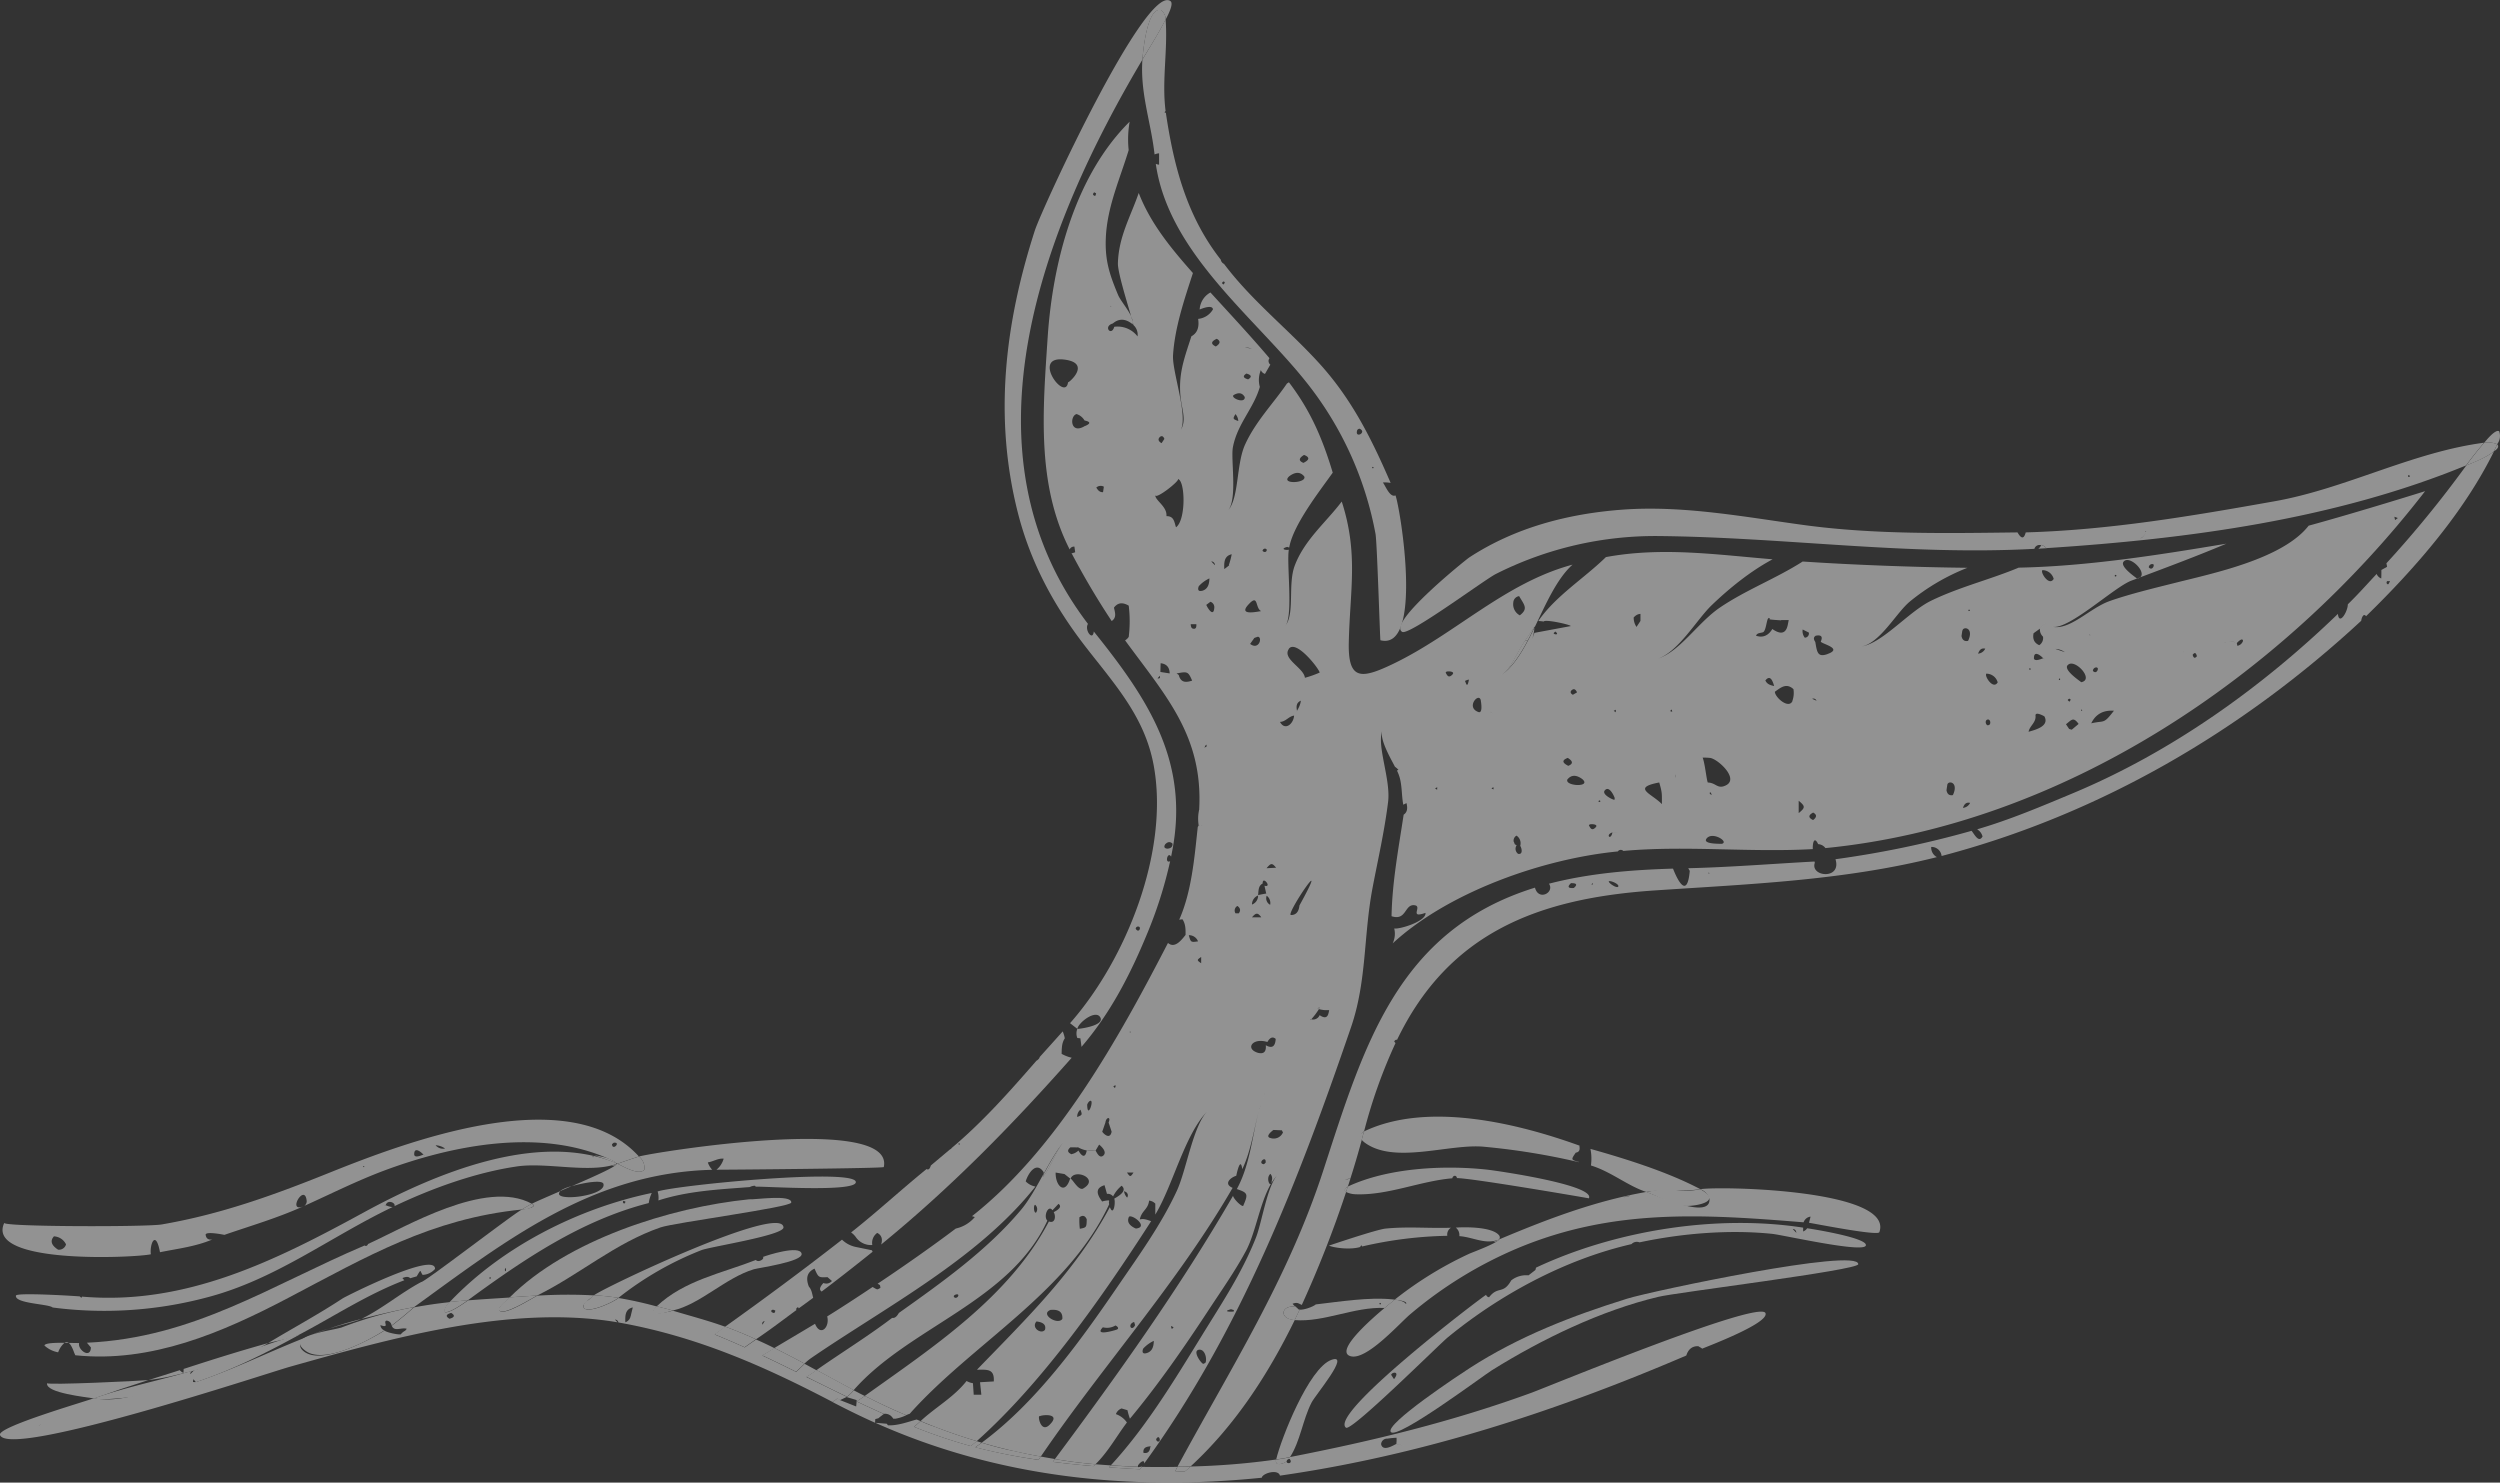 <svg xmlns="http://www.w3.org/2000/svg" viewBox="0 0 880.24 522.01"><rect x="0" y="0" width="880.24" height="522.01" fill="#333333" stroke="none"/><defs><style>.cls-1{opacity:0.5;}.cls-2{fill:#f2f2f2;}</style></defs><g id="Layer_2" data-name="Layer 2"><g id="Object"><g class="cls-1"><path class="cls-2" d="M374.91,365.59a11.32,11.32,0,0,0-.73-2.44q-4.05,4.53-8.13,9.05c.05.4-.77,1.13-1.11,1.27-9.45,10.84-18.81,21.45-29.86,30.73a.91.91,0,0,1-.57.48l-6.75,5.67c-.19.59-.59,1.84-1.51,1.26-9,7.3-17.48,15.16-26.58,22.33a7.08,7.08,0,0,1,1.78,1.8,6.44,6.44,0,0,0,5.68,2.62,4.28,4.28,0,0,1,1.74-4.26c1.52.76,2,2.13,1.38,4.09,24.8-20.25,46-41.95,67.09-65.76a13.28,13.28,0,0,1-3.55-1.38C373.84,369.17,373.8,367.26,374.91,365.59Zm-37.3,37.46c-.05-.12-.11-.23-.17-.35.12-.06.26-.18.35-.15C338.05,402.83,338,403,337.61,403.05Z"/><path class="cls-2" d="M301.47,439.08a5.42,5.42,0,0,1-2.16,4.16,5.42,5.42,0,0,0,2.16-4.16,9.72,9.72,0,0,1-5-2.6C283,447,269.23,457.2,255.35,467.1c3.65,1.33,7.27,2.83,10.84,4.46.64-.45,1.29-.87,1.92-1.32,4.22-2.9,8.24-6,12.34-9-.47-.32.6-1.55.77-.56,1.71-1.23,3.41-2.48,5.1-3.73-.38-1.37-.51-2.83-1.52-3.94-1.21-3.07-.54-5.18,2-6.33,1.39,3.16,1.39,3.16,4.57,3l1.55,1.35a2.62,2.62,0,0,1-3,.71c-.61.69-1.94,2.18-.61,3,4.62-3.48,10.71-8.2,17.93-14a3.71,3.71,0,0,0-.26-.53Zm-33,27.34c-.27-.76.13-1.11.79-1.31Zm3.23-4.4c-.24-.39-.17-.75.27-.84s.63.14,1,.22C272.94,462.32,272.53,462.52,271.75,462Z"/><path class="cls-2" d="M383.07,219.67C336.41,158.53,367.62,79.29,402.24,21c.13-1.82,1.53-18.56,6.49-17.42a4.07,4.07,0,0,1,1.71,3.27c.44-.88,3-5.47,1.69-6.44C403.5-6,366.83,73.51,364.36,81.17c-10.53,32.65-14.51,65.7-6,99.26,4.49,17.72,12.82,33.06,24,47.46,10.24,13.19,20.72,24.57,23.85,41.59,5.54,30.16-9.58,68.24-29.45,90.78l2.57,2h0c.37-2.22,6.28-6.78,8-4.18,2.06,3.19-8.24,4.32-8,4.19h0a4.27,4.27,0,0,0,0,3.2l1.07.12c.13,1,.28,2,.39,3,10.1-11.72,17.1-25.31,23-39.56l-.95.44.95-.44A151.42,151.42,0,0,0,412,303.23c-2.06,1-.84-3.67.34-1.61.09-.42.17-.86.25-1.28-1.07.41-2.14.83-3.23,1.19,1.09-.36,2.16-.78,3.23-1.19,6.45-31.95-8.3-54.14-27.48-78C384.81,225.9,381.72,221.84,383.07,219.67ZM399.87,327a.83.83,0,0,1,1.18-.7C401.88,326.66,400.89,328.7,399.87,327Zm10.33-29.66c.92-1,1.8-1.09,2.63-.31.1,1.1-.5,1.69-1.82,1.79C410,298.72,409.72,298.23,410.2,297.38Z"/><path class="cls-2" d="M486.9,169.88a10.62,10.62,0,0,1,2.74.16c-6.7-15.5-13.73-29.63-25.26-42.25-10.94-12-23.59-21.83-33.41-34.87a2,2,0,0,1-1.14-1.49c-12-15.3-16.56-33-19.34-51.73-.85.08-.13-.62-.09-.6-1.38-10.82.84-21.56,0-32.3C408,11.68,405,16.27,402.24,21c-.82,11.94,3,21.88,4.28,33.38a5.16,5.16,0,0,1,1.59-.4c0,1.34,0,2.68,0,4a3.53,3.53,0,0,1-1.16-.29c4.54,31.55,35,54.06,53.33,77.29A121.06,121.06,0,0,1,484.32,188c.56,3.06,1.58,37.39,1.72,37.43,15.13,3.86,7.12-45.9,5.31-51C489.38,175.3,487.83,171.08,486.9,169.88Zm-56.1-69.7c-.55-.29-.64-.6-.25-.92s.58-.06.71.3Zm47.08,51.25a1.14,1.14,0,0,1,.83-.49C481.54,152.24,476.82,154.65,477.88,151.43Zm5.59,13.47c-.38-.06-.45-.24-.19-.53C483.67,164.43,483.73,164.61,483.47,164.9Z"/><path class="cls-2" d="M408.73,3.53c-4.92-1.13-6.34,15.3-6.49,17.42,2.78-4.68,5.76-9.27,8.2-14.15A4.07,4.07,0,0,0,408.73,3.53Z"/><path class="cls-2" d="M713.25,187.46c-.69,2.68-1.74,2-2.9,0h0c-24.89.31-50.38.78-75.11-2.58-21.1-2.87-42.59-7-64-5.43-19.06,1.41-37.77,6.28-53.89,16.81-1.19.78-28.95,23.08-23.66,26.21C496,224,522.81,204,526.75,202.06A124.45,124.45,0,0,1,584,188.74c44.45.43,87.52,6.93,132.3,4.5a1.87,1.87,0,0,1,2.33-1.28l.18-.12a4.78,4.78,0,0,1,1.72,1.15c49.63-3.2,101.42-10.06,147.75-29.11q3-4.09,6.34-8c-25.24,3.31-48.79,16.21-73.83,20.63C771.72,181.68,742.92,186.61,713.25,187.46Zm40.43,2c.73-.11,1.08-.67,2-2.11C754.76,188.84,754.41,189.4,753.68,189.51Zm1.9-2.12a.41.41,0,0,0,0-.11c-.27-.15-.27-.24,0-.27l0,.27.11.06Zm92.89-19.48c-.36.2-.57.09-.61-.32C848.17,167.07,848.38,167.18,848.47,167.91Z"/><path class="cls-2" d="M718.67,192a2.93,2.93,0,0,1-1,1.2l2.91-.17a4.78,4.78,0,0,0-1.72-1.15Z"/><path class="cls-2" d="M878.08,158.92c1.51-.93,1.89-1.77,1.15-2.51C878.88,157.26,878.5,158.1,878.08,158.92Z"/><path class="cls-2" d="M840.24,198.34a9.56,9.56,0,0,1,.24,1.23l-2,1.11c0,1,0,2-.05,3a2.83,2.83,0,0,1-1.62-1.6c-3.22,3.44-6.49,7.14-10.15,10.7,0,2.61-3.08,7.6-3.49,3.37-26.85,25.95-58.64,48.66-93.27,63.13h0c-.42.59-.75.89-1.24,1,.49-.07.82-.37,1.24-1-11.06,4.62-22.24,9.37-33.76,12.72a4.08,4.08,0,0,1,1.91,2.53c-1.32,2.3-2.67-.46-3.86-2a349.17,349.17,0,0,1-47.92,10c2.25,7.32-9,6.23-7.29,1.28,0-.16-.06-.32-.1-.47-14.84.8-29.58,2-44.45,2.36.17.32.35.63.53.94-.78,8.82-3.56,5.11-5.9-.8-14.72.45-29.37,1.61-43.67,5.31,2.08,3.09-3.69,6.21-4.93,1.39-48.43,15-60.24,55.64-74.55,99.63-12.39,38.1-32.57,69.51-51.32,104.23,1.56,0,3.1-.07,4.65-.12,15.62-14.38,27.36-32.5,36.64-51.52-6.11-.45-4.48-5.69.53-4.56a2.49,2.49,0,0,0-.72-.47l-.59-.69c1.65-.59,1.92-.18,3.26.42a391.67,391.67,0,0,0,15.6-39.77c-1.07-.56-.1-1.56.62-1.9l.91-2.85a7.4,7.4,0,0,1-2,.39l2-.44q2.16-6.75,4-13.6a2.07,2.07,0,0,1,.8-2.95,182,182,0,0,1,11.07-31.09,1.57,1.57,0,0,1-.47-.62c.32-.4.67-.68,1-.5,18.3-38,50.09-49.87,90.69-52.61,33.65-2.27,66.51-3.46,99.39-11.73a3.81,3.81,0,0,1-2-3.59,3.56,3.56,0,0,1,3.66,3.19c55.62-14.59,105.85-44,147.76-82.84,0-.57.69-2.93,1.69-1.59,17.2-16.78,34.38-36.4,45.06-58.08-2.72,2.2-6.62,3.67-9.76,5A386.84,386.84,0,0,1,840.24,198.34ZM554.13,312.66c-2,.16-2.38-.41-1-1.7Q556.19,310.9,554.13,312.66Zm6.68-1.24a1.33,1.33,0,0,1-.49,0C560.77,310.85,560.94,310.84,560.81,311.42Zm9,.71c-.44.85-3.44-1.16-3.38-1.81C567,309.91,570.21,311.28,569.79,312.13Zm31.7-4.56.13-.39.29.32ZM840.77,205.75c-.5-.2-.6-.58-.3-1.13a9.4,9.4,0,0,1,1.06,0C841.27,205.05,841,205.79,840.77,205.75Z"/><path class="cls-2" d="M728.63,280.22c.49-.07.82-.37,1.24-1h0C729.45,279.85,729.12,280.15,728.63,280.22Z"/><path class="cls-2" d="M874.66,155.91a8.12,8.12,0,0,1,4.57.5,4.79,4.79,0,0,0,.71-4.57C878.6,151,875.29,155.19,874.66,155.91Z"/><path class="cls-2" d="M874.66,155.91q-3.31,3.87-6.34,8c3.14-1.29,7-2.76,9.76-5,.42-.82.8-1.66,1.15-2.51A8.12,8.12,0,0,0,874.66,155.91Z"/><path class="cls-2" d="M539.19,490.4c-28,10.2-55.73,16.92-85,22.63l-.53.69a1.37,1.37,0,0,1,.46,0c1.27,1.68-1.28,1.88-1.11.75-1,.95-4.29,1.95-3.7-.58a257.28,257.28,0,0,1-30.13,2.46c-.67.63-1.37,1.23-2.08,1.8L413.8,518c.2-.45.46-1,.76-1.53q-6.27.12-12.53,0l-.64.86q-5.46-.3-10.91-.69l.64-.68c-1.8-.12-3.6-.26-5.4-.4q-.33.31-.66.66c-4.8-.41-9.6-.89-14.37-1.5.25-.34.51-.66.75-1-1.66-.29-3.33-.57-5-.87-.27.39-.53.77-.78,1.17a205.58,205.58,0,0,1-22.25-4.45l2.24-1.6-1.76-.55c-.67.6-1.36,1.17-2.07,1.73a182.18,182.18,0,0,1-20-6.78c.79-.63,1.54-1.32,2.28-2-.45-.2-.91-.39-1.37-.57-3.31.92-6.54,2.17-10.07,2.06l-.45-.57-4-.33c43,19.28,89.45,24.08,136.05,19.34.22-1.57,5.75-3.19,6.41-.74,49.77-7.14,96.94-22.53,143.07-42.29.55-1.83,1.83-3.42,4.26-3.27.41.3,1,.54,1.33.86,2.35-1,23.58-9,22.29-12.5C619.81,457.41,544.73,488.38,539.19,490.4Zm-47.55,18c-1.12.55-4.78,2.83-5.36.09a2.08,2.08,0,0,1,2.2-1.95,31.26,31.26,0,0,1,3.23-.32,10.58,10.58,0,0,1-.07,2.18,8.15,8.15,0,0,1,2.58.74A8.15,8.15,0,0,0,491.64,508.43Z"/><path class="cls-2" d="M115.59,467.88c4.86-1.51,10-2.68,11.6-3.47C123.2,465.4,119.35,466.58,115.59,467.88Z"/><path class="cls-2" d="M109.74,470c1.93-.74,3.87-1.46,5.85-2.14A50.29,50.29,0,0,0,109.74,470Z"/><path class="cls-2" d="M304.51,491.52c-1.33-.64-2.63-1.32-3.91-2a13.06,13.06,0,0,1-2.38,2.32c-4.78-2.32-9.54-4.68-14.3-7,1.23-.75,2.43-1.53,3.62-2.35l-4.22-2.28c-1,.95-2,1.94-3,2.84-4-2-7.92-3.88-11.91-5.76l4.33-2.57c-2.14-1.09-4.32-2.11-6.52-3.08-1.35.93-2.69,1.88-4,2.78q-5.25-2.37-10.59-4.55c1.27-.89,2.52-1.78,3.79-2.69-6.08-2.21-12.29-3.81-18.48-5.68-1.59.36-9.85,2.55-5.64-1.48a138.06,138.06,0,0,0-13.49-3c-2,1.56-10.68,5.62-12.34,3.44-.88-1.15,2.95-3.71,3.75-4.35a170.52,170.52,0,0,0-20,.09c-2.2,1.08-11.72,7.27-13.42,5.23-.84-1,3.2-4,3.77-4.58-4.91.32-9.83.61-14.74,1-.89.65-7.23,5.2-8.41,4a5.53,5.53,0,0,1,2-3.37c-4.23.43-8.47,1.07-12.65,1.84q-3.81,3.36-7.83,6.46c.9,2.28,3.48.44,5.3,1.09l-.6.69a4.35,4.35,0,0,0-1.51,1.25c-1,.21-5.2-.7-5.73-1.34-4.46,2.88-22.79,13-28.89,6.93-2-2-.07-3.78,3.3-5.33C96.08,475.27,83.31,481.8,69,486.63l0,0c-11.75,0-23.59,8-35.9,5.68C28.94,493.79-1,502.49,0,505.23c3,8.53,93.33-21.5,102.07-24,35.55-10,77.93-22,115.37-15.65l-.93-.95a1.15,1.15,0,0,1,1.22,1c27.25,4.81,51,15.21,75.41,28l.3-.25c.34-.27.81-.58,1.42-1a8,8,0,0,0,.74.44l.22.13h0l2.24-1.06,3.56,1.07c0,.76-.1,1.51-.16,2.26L295.85,493h0l-.22-.13-.74-.44c-.61.41-1.08.72-1.42,1l-.3.25c4.92,2.57,9.87,5,14.94,7.27,0-.43.06-.86.08-1.3l1.09-.29c.61-.53,1.25-1,1.91-1.5q-4.8-2.15-9.55-4.39ZM14.24,501.74l-.08,0a1.27,1.27,0,0,1-.56.3h0a1.22,1.22,0,0,1-.87-.63,1.22,1.22,0,0,0,.87.63h0c.17-.11.39-.19.56-.3a1.31,1.31,0,0,0,.21-.2A.48.48,0,0,1,14.24,501.74Zm144-37.41c-1.43-.86-1.23-1.54.61-2.06Q161,463.56,158.29,464.33Zm63.82-1a2.83,2.83,0,0,1-1.88,2.24c-.07-2.18-.14-4.61,2.62-5.23C222.6,461.31,222.29,462.29,222.11,463.3Z"/><path class="cls-2" d="M295.85,493l-.22-.13.22.13Z"/><path class="cls-2" d="M14.16,501.78c-.17.11-.39.19-.56.3A1.27,1.27,0,0,0,14.16,501.78Z"/><path class="cls-2" d="M314.67,499.62l.48-.08-.91-.39Z"/><path class="cls-2" d="M64.6,483.37a3.17,3.17,0,0,1-1.3-.94c-3.72,1.2-7.28,2.31-11,3.49q3.66-.46,7.27-1.22c11.31-2.67,24.9-5.83,34.83-11.8-10,2.77-19.87,5.89-29.74,9.1C64.64,482.45,64.62,482.91,64.6,483.37Z"/><path class="cls-2" d="M251.56,469.79q5.34,2.18,10.59,4.55c1.35-.9,2.69-1.85,4-2.78-3.57-1.63-7.19-3.13-10.84-4.46C254.08,468,252.83,468.9,251.56,469.79Z"/><path class="cls-2" d="M413.8,518l3.33.15c.71-.57,1.41-1.17,2.08-1.8-1.55,0-3.09.09-4.65.12C414.26,517,414,517.52,413.8,518Z"/><path class="cls-2" d="M197.53,419.1a3.63,3.63,0,0,0-.28.27l4-1.73A13.52,13.52,0,0,0,197.53,419.1Z"/><path class="cls-2" d="M225,407.2a5.23,5.23,0,0,1,1.9,4.57c-1.74,2.43-7.9-1.35-9.47-2l-.44.16c-.14.89-8,4.4-15.68,7.72,4.31-1.23,10.76-2.36,11.17-.79,1.15,4.42-19,6.58-15.18,2.52-4.57,2-8.54,3.68-10,4.45,2.57,1.42-3.62,2.06-3.57,2.05-3.76,2.1-34.68,25.94-35.39,25.5-7.36,3.93-13.6,9.33-21.08,13,5.47-1.36,11.62-2.89,18.51-4.14,32.25-23.38,62.66-47.3,105-48.36a7,7,0,0,1-1.55-2.61c1.9-.27,3.57-1.5,5.58-1.31a7.6,7.6,0,0,1-2.53,3.89c4,0,58.81-.46,58.91-.94C315.16,392,230.09,405.73,225,407.2Z"/><path class="cls-2" d="M107.76,475.75c6.71,4.66,22.56-4.09,27.57-7.33a2.09,2.09,0,0,1-1.39-1.85c3.49,1.24.72-1.29,2.17-1.59a1.91,1.91,0,0,1,1.76,1.75q4-3.11,7.83-6.46a142.57,142.57,0,0,0-25.45,7.14C115.8,468.74,100,470.35,107.76,475.75Z"/><path class="cls-2" d="M598.61,418.72a4.84,4.84,0,0,1,3.29,3.6c.25,7.25-18.75-1.47-22.26-2.64-18.1,3.19-34.92,9.6-51.76,16.7-1,1.49-9.53,4.57-10.68,5.11a130.6,130.6,0,0,0-26.13,16.11c8.59.95,1.74,3.15-3.55,2.92-2.36,2-18.29,15.25-11.95,17,5.56,1.56,17.11-11.49,20.9-14.72a146.6,146.6,0,0,1,37.88-23.31c33.58-14.06,65.32-12,100.69-9.12a2.92,2.92,0,0,1,2.46-2c-.19.72-.38,1.45-.55,2.17,1.11.11,24.26,4.73,24.76,3.31C667.09,418.81,605.55,417.58,598.61,418.72Zm-27,2.81,2.52-.57A7.57,7.57,0,0,1,571.6,421.53Z"/><path class="cls-2" d="M115.45,413.13c-19.43,7.81-37.9,14.45-58.54,18-5.22.9-56.06.86-55.4-.57-6.93,14.89,46.67,12.26,51.6,11.06-.46-3.64,1.74-8.82,3.22-.72,6.33-1.28,12.34-1.94,18.39-4.46-1.42.18-2.19-.41-2.32-1.77.31-1.2,6.59.12,6.62.12,9.58-3.31,18.45-5.85,27.83-10.07-6,2.54.58-8.57,1.14-1.78a2,2,0,0,1-.84,1.64c9.33-4.2,18.31-8.74,27.91-12.35a3,3,0,0,0-1.7-.38,3,3,0,0,1,1.7.38c24.07-9,55.44-15.34,80.11-3.83a4.18,4.18,0,0,1,1.64,1.11l.57.24c2.51-.89,5-1.74,7.57-2.56C200.41,380.14,142.78,402.14,115.45,413.13ZM20.44,440c-2.39-1.55-2.87-3.12-1.45-4.69a5,5,0,0,1,4.26,2.83A2.55,2.55,0,0,1,20.44,440Zm107.74-29-.44-.31.52-.16ZM149,406.56c-.39.13-3.16,1.44-3.16-.17,0-3.13,3.12-.11,3.2.12h0l.68.41Zm4.38-3.32a6.2,6.2,0,0,1,3.33,1.15A3.42,3.42,0,0,1,153.37,403.24Zm62.11-.37c.24-.18.47-.51.72-.53C218.74,402.14,215.62,405.36,215.48,402.87Z"/><path class="cls-2" d="M225,407.2c-2.53.82-5.06,1.67-7.57,2.56,1.57.66,7.73,4.44,9.47,2A5.23,5.23,0,0,0,225,407.2Z"/><path class="cls-2" d="M560.16,410.36c7.1,2.17,12.86,7.13,19.48,9.32,6.41-1.13,12.65.07,19-1-11.45-6.05-26.21-10.66-38.65-14.16A17.36,17.36,0,0,1,560.16,410.36Z"/><path class="cls-2" d="M480.25,398.38c-.27,1-.54,2-.8,2.95a7.3,7.3,0,0,0,1.16,1.05c10.61,7.68,30,.11,42.18,1.41a244.24,244.24,0,0,1,33.14,5.41v-.08c-2.83-.77-2.83-.77-1.12-3.27,1.45-.23,1.48-1.24,1.29-2.36a.91.91,0,0,0,.13-.08C534.12,395.42,502.5,387.75,480.25,398.38Z"/><path class="cls-2" d="M478.93,400.36a2.1,2.1,0,0,0,.52,1c.26-1,.53-2,.8-2.95A2.07,2.07,0,0,0,478.93,400.36Z"/><path class="cls-2" d="M598.61,418.72a23.79,23.79,0,0,1-10,0c-3-.31-6,.44-9,1,4.73,1.57,9.53,4.95,14.53,4.89C598.17,424.52,606.38,422.83,598.61,418.72Z"/><path class="cls-2" d="M375.11,401.52c-2.7,2.91-5.17,7.36-7.69,12l-.21,1C370.32,410.59,371.77,405.16,375.11,401.52Z"/><path class="cls-2" d="M398.13,111.43c.24.82.43,1.5.56,2A6,6,0,0,0,398.13,111.43Z"/><path class="cls-2" d="M452.68,220.05c-.1.13-.18.28-.28.41A3.27,3.27,0,0,0,452.68,220.05Z"/><path class="cls-2" d="M461.7,358.9l-.34-.09C461.17,359.31,461.34,359.25,461.7,358.9Z"/><path class="cls-2" d="M432.38,179.62c-.13.17-.26.34-.4.49A5,5,0,0,0,432.38,179.62Z"/><path class="cls-2" d="M766.2,205.14c-7.31,1.84-16.35,4-23.39,6.49s-13.84,10.28-20.14,9.06c5.73,1.11,21.76-14,27.76-16.24l2-.75c-.78-.64-6-4.18-4.77-5.88,2-2.61,8.26,3.52,5.9,5.45,10.16-3.83,20.16-7.55,30.32-11.84-24,4-48.7,7.94-73.12,8.44C700.91,204,690,206.64,680,211.48c-8.22,4-17.46,15.39-25,16.2,6.67-.74,12.54-11.78,17.38-15.82a75.22,75.22,0,0,1,20.34-11.94c-18.17-.2-40-1-58-2.21-9.38,6-20,10-29.11,16.19-8,5.43-14.3,15.87-22.33,18.15,7.43-2.12,14-13.72,19.27-18.84,6.32-6.08,13.82-12.15,21.58-16.28-19.82-1.63-38.87-4.43-58.69-.78-7.69,7.52-17.72,13.67-23.8,22.5a13.76,13.76,0,0,1,1.89.2c.39-.91,9.35,1.05,9.53,1.59l-12.8,2.39-1.07,3h0a16.8,16.8,0,0,0,1.07-4.79c-.73,1.5-1.46,3-2.22,4.41a2.23,2.23,0,0,1,.36.05,2.23,2.23,0,0,0-.36-.05c-2.74,5.2-5.71,9.73-9.45,12.25-.27.19-.55.37-.85.54.29-.16.57-.35.85-.54,3.91-2.72,5-7.1,8.35-12,1.16-1.69,2.26-3.42,3.38-5.13,0,.17,0,.32-.06.47,4-8.29,7.87-17.26,13.43-22.23-23.89,6.4-41.41,24.53-63.31,35-11.16,5.34-15.78,5.76-15.48-7.63.42-18.5,3.44-31.27-2.48-49.59-5.39,7.18-13.17,13.52-16.56,22.6-2.42,6.45,0,16.36-3.07,20.85a3.27,3.27,0,0,1-.28.41c.1-.13.18-.28.28-.41,2.49-4.33.19-21.53,1-26.49-.93.26-3.34-.22-.55-1a2.23,2.23,0,0,0,.69.22c1.4-8,10.63-19.74,15.32-26.35-3.62-12-7.74-21.72-15.45-31.85a1.26,1.26,0,0,1-.63.42c-4.7,6.91-11.06,13.36-14.77,21.52-3.15,6.93-2.09,18.45-5.87,23.07a5,5,0,0,1-.4.49c.14-.15.27-.32.4-.49,3.17-4.39.77-17.92,1.57-22.13,1.56-8.23,7.3-13.63,9.48-21.22a9.15,9.15,0,0,1,.36-5.93,2.24,2.24,0,0,0,1.46,1.35c.62-1.1,1.26-2.18,1.88-3.27a1.6,1.6,0,0,1-.3-2.25c-6.58-7.77-13.9-15.6-20.79-23.15a7.3,7.3,0,0,0-3.79,6s4.46-2,4.68-.06a6.76,6.76,0,0,1-5.22,3.36q.69,4.48-2.38,6.13c-2.22,7-4.37,12.31-3.93,19.9.33,5.85,2.53,9.35.05,13.35,2.95-4.78-2.95-20.8-2.58-26.58.6-9.72,4-19.69,7-28.94-7.56-8.55-14.94-17.43-19.08-28.2-2.79,8.18-7.09,15.36-7.33,24.78-.08,3.09,3.16,13.48,4.66,18.66a6,6,0,0,1,.56,2c.16.62.23,1,.18,1a4.6,4.6,0,0,1,1.52,4.08,8.85,8.85,0,0,0-8.2-3.4c-1,3.56-4.08-.14-.5-1.17,2.33-2,4.72-1.57,7,.32a2.8,2.8,0,0,0,0-.82c-.13-.51-.32-1.19-.56-2-1.17-2.64-3.78-5.59-4.6-7.54-3-7.18-4.65-12.14-4.32-20,.45-11,4.93-20.7,8.05-31a36.2,36.2,0,0,1,.34-10c-19.35,19.16-27.15,49.8-28.87,76.09-1.66,25.18-4,51.47,7.76,74.52a1.62,1.62,0,0,1,1.67-1l.27,2a9,9,0,0,0-1,.33l-.3-.07a271.44,271.44,0,0,0,14.15,23.94c1.82-1.19,1.18-3,.8-4.71,1.3-1.75,3-2,5.2-.7a44.9,44.9,0,0,1,0,11,3.86,3.86,0,0,1-1.28,1.21C410.28,244.84,423.66,259,422.23,285l.29-.15-.29.17a14.74,14.74,0,0,0-.18,5.61c.54,0,1.1,0,1.64.07-.54-.05-1.1-.05-1.65-.07a4,4,0,0,1-.31.54c-1.16,10.72-2.14,22.75-6.54,32.68a6.61,6.61,0,0,1,1.17-.16c1.11,1.69,1.1,3.6,1.07,5.51-1.21,1.43-3.67,5-6.19,2.81-17.29,33.48-39,72.57-69,96.2l1,.3a12.21,12.21,0,0,1-6.71,4.06C328,439,318,446,309,452c1.07.58.81.39,1,1.46-1.23.67-.89.78-2.75-.32-6.3,4.21-11.95,7.86-16,10.37,1,3.79-2.4,7.26-4.28,2.59-3.51,2.1-8.5,5.07-14.32,8.52,3.56,1.76,7.09,3.61,10.61,5.49a19.76,19.76,0,0,1,2.35-1.95c26.38-18.07,58.77-34.89,78.95-60.38a6.31,6.31,0,0,1-3.41-1.82c.59-2.18,3.53-7.57,6.35-3.19-.05.23-.09.45-.14.68,2.52-4.59,5-9,7.69-12-3.34,3.64-4.79,9.07-7.9,13l.21-1c-2.47,4.49-5,9.12-7.86,12.53-11.92,14.24-28,25.65-43,36.3-.48.78-1.18,1.95-2.37,1.74-8.7,6.61-17.68,12.11-26.62,18.37q6.52,3.55,13.06,7.07c19.46-22.2,55.08-31.11,68.2-59.68-1.51-1.5.35-5.77,1.79-3.65l2.13-2.26c1.12.81.55,1.79-1.69,2.93.84,1.38.55,4.11-1.68,3.28-14,26.68-40.94,44.32-64.84,61.42,4.79,2.4,9.62,4.7,14.57,6.77a11.32,11.32,0,0,1,1.26-.49c22-24.7,55.75-42.63,70.22-73.75a6,6,0,0,1-.09-.84.45.45,0,0,0,0-.54,8.29,8.29,0,0,0-2.37.4c-2.35-3.08-2.05-4.88.83-5.75.29,1,.57,2,.86,3.06a2.31,2.31,0,0,1,2.15.89,11.68,11.68,0,0,1,3-3.76c1.53,1.25.67,2.75-2.57,4.53.51,1.64-.33,6.36-1.55,3-12,22.41-29.32,39.17-46.81,57.26,3.67-.05,6.21-.37,5.93,4.12l-4.84.28c.15,1.47.31,2.94.46,4.41l-2.69,0-.27-4.07a6.23,6.23,0,0,1-2.24-.78c-4.5,5.73-10.91,9.21-16.19,14.11a201.4,201.4,0,0,0,19.78,7.06c23.31-20.78,44.47-51.16,61.39-77.44-1.29-.43-2.56-1-4-.6.68-3.21,2.9-3.43,3.29-6.65l-2.22,0,2.22,0a3.62,3.62,0,0,1,2.18,1.07c0,1.28,0,2.56,0,3.85,6.25-10.34,10.34-28.22,18.36-36.4-5.1,5.21-7.4,20.76-10.8,28.09-5.56,12-13.51,22.94-20.94,33.81-13.27,19.41-28.7,40.8-47.73,54.82a189.51,189.51,0,0,0,20.79,4.88C388.16,481,414.63,451.73,434,418.24c-3.41-1.43-.57-3.74,1.27-4.25-.14.88,1.39-7.57,2.14-2.34,3.19-6.75,4.05-14.15,6-21.1,0-.16.09-.31.13-.47.11-.35.21-.7.32-1s.25-.79.38-1.18l.12-.34c.36-1,.74-2.06,1.18-3-.44,1-.83,2-1.18,3l-.12.34c-.14.39-.26.78-.38,1.18s-.21.69-.32,1c0,.16-.09.31-.13.47-2.47,8.94-3.19,19.46-7.92,28.11,3.93,1.33,4.06,1.76,2.2,6-1-.12-3.32-2.57-3.55-3.61-18.73,32.37-40.45,62.76-62.7,92.67,4.71.82,9.52,1.43,14.28,1.83,4.49-4.42,7.3-9.7,11.06-14.7a7.87,7.87,0,0,0-3.88-2.94,3.35,3.35,0,0,1,2-2l2.07.61a25.2,25.2,0,0,0,.87,3c10-12,19.17-25.25,27.71-38.27,4.42-6.74,9.31-13.68,13.12-20.76,4.07-7.56,5.3-20.64,11.16-26.82-3.67,3.86-5.5,16.8-7.66,22.21C437.82,446.8,432,456.06,425.8,466c-10.47,16.86-21.12,35.28-34.68,49.93,3.19.21,6.37.37,9.55.46a1.21,1.21,0,0,0,0-.38c.46-.86,2.36-2.51,2.19-.72,33.93-46.63,54.32-99.57,72.84-153.63,5.57-16.26,4.36-32.05,7.54-48.89,1.91-10.1,4.18-19.78,5.5-30.4,1-8-4.13-19.89-2-25.25-1.25,3,3.29,10.56,4.4,12.83a9.06,9.06,0,0,1,1.24,1.08l-.52.3c2,3.79,1.46,7.93,2.23,12l1.13-.56c.51,2,.17,3.32-1,4.08-1.77,11.7-4.05,23.82-4.26,35.74,5.41,1.8,4.5-4.62,8.33-3.82,2.41.5-2.21,4.71,3.61,2.64.45,2.95-9.14,5.87-11,5.5a7.8,7.8,0,0,1-.55,5.25c19.8-18.23,53.15-29.84,79.27-32.37a1.27,1.27,0,0,1,1.95-.18c22.29-2,44.49.61,66.71-.65-.12-2.1.49-4.72,1.89-1.74a3.35,3.35,0,0,1,2.55,1.39c83.56-8.22,160.65-60.33,211.15-125.67,0,0-23.27,7.3-41,12.15C803.75,196.78,779.27,201.84,766.2,205.14ZM758,198.62c.86.06-.14,2.62-1.43,1.13A1.22,1.22,0,0,1,758,198.62Zm-13.26,3.79c.47,0,.57.22.27.61l-.46-.17C744.62,202.69,744.64,202.46,744.75,202.41Zm-211.92,9.7a2.41,2.41,0,0,1,2.06-2.22c1.77,3.08,3.33,4.4.24,6.77A4.39,4.39,0,0,1,532.83,212.11Zm-73.68-51.94q3.11,1.19-.21,2.81Q456.3,161.92,459.15,160.17ZM454,167.64q3.19-2.34,5.21.1C460.35,170.17,450.51,170.66,454,167.64ZM435,145.8a4,4,0,0,1,1,2.45C434.07,147.55,434,147.49,435,145.8Zm5.8-23.08a7.39,7.39,0,0,1-2.53-.57Zm-1.95,8.8c1.84.52,2,1.2.61,2.06Q436.78,132.82,438.87,131.52Zm-4.57,7.63q2.7-1.64,4,.66C438.43,142.29,433.27,140.17,434.3,139.15Zm-43.17-31.48.18.27-.29,0Zm-15.05,26.9c-.92,7.27-13.29-9.55-1.2-7.95C384.57,127.91,376,135.09,376.08,134.57Zm6,15.38c-5.25,3.28-5.51-3.49-3-4.16a5,5,0,0,1,2.81,2.26C384,148.49,384.1,149.13,382.05,150ZM385.62,69c-.85-.21-1-.64-.37-1.3h0C386.1,68.2,386.08,67.9,385.62,69Zm2.76,104.29c-1.21.08-1.83-.72-2.38-1.62a2.26,2.26,0,0,1,2.67-.3C388.57,172,388.48,172.65,388.38,173.29Zm20.06-19.49c.65-.46,1.17-.21,1.54.73l-1,1.52C407.79,155.35,407.6,154.6,408.44,153.8Zm-.86,85,.79-.85C408.59,238.72,408.3,239,407.58,238.84Zm1-2.2c0-1,.05-2,.07-3.08,2.15.23,3.14,1.49,3.19,3.59Zm2.12-54.9c.3-3.36-4-5.48-3.94-7.36a.56.56,0,0,1,0-.25,1.06,1.06,0,0,0,0,.25c.19,1.69,9.09-5.41,7.92-5.68h0c2.64.26,3,14.41-.61,17C413.47,184,413.46,181.68,410.71,181.74Zm4.37,56.1c-.08-.28-.53-.45-.81-.67,3.88-.78,4.1-.68,5.49,2.52C417.72,240.3,415.85,240.51,415.08,237.84Zm5.23-16.43c-.9,0-1-.85-1.06-1.58l2,0C421.26,220.54,421.26,221.41,420.31,221.41ZM337.26,456.54a1,1,0,0,1-1,.4C334.6,456.06,338.26,454.93,337.26,456.54Zm27.54-29.61c-.74.43-1.06-2.46-.34-2.74A2,2,0,0,1,364.8,426.93Zm23.4-3.2A2.78,2.78,0,0,1,388,425,2.78,2.78,0,0,0,388.2,423.73Zm-4.77-35.86c2.36-2-.56,7-.64,1.06A3.64,3.64,0,0,1,383.43,387.87Zm-3,2.86c.67,1.83.67,1.84-1.15,2.56A3.12,3.12,0,0,1,380.39,390.73Zm-.23,41.93a24,24,0,0,1-.14-4.06c1.17-.84,2-.6,2.58.71C382.57,432.19,382.57,432.19,380.16,432.66Zm1.26-14.21c-1.7,1-3.76-3.24-4.54-3.46l0,.07-.12-.12.11.12-.12-.1c-1.82,6-5.22,2.58-5.11-2.11l3.12.53,2,1.58v0l.15.05C378.27,411.29,387.34,415,381.42,418.45Zm6.9-11.48c-1.31.94-2.16-1.14-2.63-1.87a9.69,9.69,0,0,1-3.09,0h0c-.53,2.88-1.81,2-2.93,0a4.82,4.82,0,0,1-2.59,1.3,11.48,11.48,0,0,1-1.48,4.59,11.47,11.47,0,0,0,1.48-4.6l-.1-.11c-1.21-.61-1.25-1.38-.13-2.32.83,0,1.65,0,2.47.06l.12-.12a9.78,9.78,0,0,0,3.2,1.18l3.09,0L387,403C387.81,403.65,390.06,405.72,388.32,407Zm-.26-8.52,1.11-3.22c.25-2,2.07-2.17,1.12,0,.36,1.08.72,2.16,1.07,3.24C390.93,401,389.09,399.83,388.06,398.45Zm4.49-15.33-.6-.57h0C392.9,381.81,393,382.16,392.55,383.12ZM367.94,468.2c-1.27,1.79-5-.69-3-2.92Q368.61,465.7,367.94,468.2Zm2.11-7q4.27-.33,4,3.19C372.41,466.76,365.82,462.59,370.05,461.16Zm27.78-98.05.34.25-.37.17Zm1.28,49.7c-1.08,1.62-1.19,1.62-2.31,0Zm-2.24,8.84a4,4,0,0,1-1.1-2.27,3,3,0,0,1,.74.34A1.34,1.34,0,0,1,396.87,421.65Zm3.51,10.85a4.71,4.71,0,0,1-.53,0q-3.54-1.61-2.34-4.13C398.66,427.48,404.23,431.79,400.38,432.5Zm18.18-103.26a3.36,3.36,0,0,1,3.26,2.17C419.27,331.82,419.27,331.82,418.56,329.24Zm4.37,7.7c0,.73,0,1.45,0,2.18C421.35,338.09,421.35,338,422.93,336.94ZM369.51,501.71c-3.27,3.17-4.34-4.1-3.36-3C365.78,498.27,374.21,497.16,369.51,501.71Zm23.74-33.58c-.44.19-8.28,2.59-4.93-.8a5.73,5.73,0,0,0,4.43-.64C393.43,467,394.17,467.74,393.25,468.13Zm6.16-1.1c-1.21,1.66-2.44-.83-.08-1.58.11.37.22.75.34,1.12C399.58,466.72,399.51,466.89,399.41,467Zm23.68-259c-1.3.3-1.42-.62-1-1.64a11.54,11.54,0,0,1,3.74-2.74C425.8,206,425.09,207.6,423.09,208.07Zm1,55.16,0,0h0l0,0c.94-2,.65-.29.82-.42A4.52,4.52,0,0,1,424.07,263.23Zm.68-50.26,1.41-1.05a2,2,0,0,1,1.38,2C427.31,217.88,424.84,213.46,424.75,213Zm1.69-15.25a1.61,1.61,0,0,1,.57.1,1.34,1.34,0,0,1,.75,1.24ZM428.08,122c-1.84-.86-1.73-1.76.34-2.72Q430.54,120.48,428.08,122Zm4.61,76.94.11.1c-.56.46-1.14.91-1.74,1.33-.07-2.18-.14-4.61,2.62-5.22A27.42,27.42,0,0,1,432.69,198.9Zm3.5,122.64-1.18,0a1.82,1.82,0,0,1,.69-2.6C436.74,319.74,436.9,320.62,436.19,321.54ZM403.51,476.48c-1.3.31-1.42-.62-1-1.64a11.77,11.77,0,0,1,3.74-2.73C406.22,474.42,405.52,476,403.51,476.48Zm9.07-8.54c.11,0-1-1.83.65-.53ZM405,509.6c-.18,1.6-1,2.24-2.4,1.93-.17-1.38.53-2.12,2.09-2.24h0l.43-.14Zm3.07-2.07c-.6.17-.92-.24-1-.81C408.16,504.83,408.72,507.35,408.09,507.53Zm16.4-27.8c-.1.23-.52.33-.78.49-.76-.11-4-4.64-1.52-5C424.32,475,425,478.43,424.49,479.73Zm9.91-18c-.09.21-4.63.22-.88-.78C433.87,461.28,434.69,461,434.4,461.78Zm19.36-233.21c2.47-3.61,10.65,6.84,10.92,8.29a37,37,0,0,1-5.21,1.84C459.13,235.2,451.41,232,453.76,228.57Zm-4.36,77-3.45.18C447.56,303.79,447.88,303.77,449.4,305.61Zm-3.56,9.16h0s0,0,0-.06c-1,.16-1.91.34-2.86.53.21-1.51,0-3.23,1.62-4.07,0,0,0,0,0-.07-.05-2.85,3.48,1.63.64.85.2.92.41,1.84.61,2.76h0l.07.05-.08,0ZM444.11,323l-3.31,0C442.1,321.5,442.78,321.08,444.11,323Zm-3.29-4.47a3.39,3.39,0,0,1,2.15-3.24A3.31,3.31,0,0,1,440.82,318.49Zm5.21-3.12a3.18,3.18,0,0,1,1.19,3.16A2.55,2.55,0,0,1,446,315.37Zm-.42-122.18c.91.11.18,1.89-1.08.75A.89.89,0,0,1,445.61,193.19ZM439.44,213c3.81-4.29,2.36,1.15,4.65,2.19C443.85,215.07,435.7,217.19,439.44,213Zm2.21,11.63c.47-.21,1-.35,1.23-.45,1.77.19.37,4.91-2.72,2.54C440.66,226,441.16,225.32,441.65,224.62Zm-.87,183h0l.13.52C440.87,407.92,440.82,407.75,440.78,407.58Zm4.85,1.75c-.24.19-.51.56-.72.53C442.63,409.52,445.91,406.6,445.63,409.33ZM443,370.72c-4.74-1.38-2.07-5.47,3.24-3.84.9-1.59,1.87-2,2.93-1.09-.15,2.73-1.32,3.48-3.49,2.23Q446,371.41,443,370.72Zm4.81,44.93c-.33,3.35-2.37-.83-.51-2.34A2.46,2.46,0,0,1,447.82,415.65Zm-.44-14.94c-2.14-.5.58-2.55,1-2.86l3,.13a2,2,0,0,0,.37.7A3.51,3.51,0,0,1,447.38,400.71Zm3.29-146.54c2,0,3.1-2,5-2.21.34-.56.67-1.13,1-1.7-.27-1.46-.3-2.83,1.36-3.56-.15,1.88-1.43,3.68-2.37,5.26C455.42,255,452.37,257.4,450.67,254.17Zm3.87,68c-2-.08,14.78-24.71,3-3.35C457.3,321.09,456.28,322.2,454.54,322.18Zm13.27,34.42c-.36,1.78-1.42,2.06-3.16.84a2.48,2.48,0,0,1-2.95,1.46c-.36.35-.53.41-.34-.09l.34.09a24,24,0,0,0,2.71-3.61,2.37,2.37,0,0,1-.45-.15h0l0,.07-.09,0,.06-.05h0c.82-.75.82-.5.45.15a12.06,12.06,0,0,0,2.06.36l0,0H468C467.94,355.94,467.88,356.27,467.81,356.6ZM506,278.09l-.73-.53.79-.38Zm5.46-40.66c-1.52,1.65-2,.14-2.46-.6a1.88,1.88,0,0,0,.16-.23C509.42,236.19,512.46,236.33,511.44,237.43Zm4.32,2.36a4,4,0,0,1,1.43-.51l0,0c.81.11,1.65.12,2.46.22-.81-.1-1.65-.11-2.46-.22C516.49,243.23,516,239.55,515.76,239.79Zm4.77,10.92c-4.62-1.68.22-7.11.83-4.13C521.36,246.6,522.3,251.36,520.53,250.71Zm4.22-.12c.06.24.47.38.72.57C525.21,251,524.81,250.83,524.75,250.59Zm.37,27.08.64-.57.14.84Zm9.43,23a2.19,2.19,0,0,1-.55-3.08,2.54,2.54,0,0,1-.71-.37,2.66,2.66,0,0,0-.35-.88,2,2,0,0,1,1-2.12,3.23,3.23,0,0,1,1.31,3.6C535.77,298.56,536.37,300.94,534.55,300.65Zm34.38-50.78-.06.91-.72-.53Zm-15.68-6.76c.77-.79,1.46-.58,2,.65l-1.47.85C553,244.19,552.82,243.69,553.25,243.11Zm-6.15-20.29a5.72,5.72,0,0,1,.5-.48h0C549.44,223.79,546.65,223.44,547.1,222.82Zm4.86,44q2.85,1.74.21,2.81C550,268.57,549.89,267.64,552,266.85Zm-.08,7.57c1.34-1.63,3.08-1.66,5.21-.11C560.6,277.33,550.76,276.84,551.88,274.42Zm10,16.81c-1.52,1.65-2,.13-2.46-.61l.15-.22C559.86,290,562.89,290.13,561.88,291.23Zm1-9.23c.06-.1.26-.13.41-.19C563.93,282.58,562.58,282.45,562.84,282Zm4.83,11.1c-.58,3.07-2.62.82,0,0l0,0c.8.11,1.64.13,2.46.22C569.31,293.23,568.47,293.21,567.67,293.1Zm.8-12.11c0,.21-.07.43-.09.64-.57,0-4.53-1.88-3.44-3.28,1.53-1.94,3.26,1.8,3.53,2.64l2.43.36Zm7.68-60.24a5.76,5.76,0,0,1-1-3.34q.25-.25.51-.48a3.18,3.18,0,0,1,1.88-.78,5.26,5.26,0,0,1,3.46-1.82,5.26,5.26,0,0,0-3.46,1.82c0,.83,0,1.66,0,2.49l1.66.66-1.66-.66Zm9,62.46c-3.56-3.78-10.93-5.8-1-7.7C585.28,279.18,585.15,279.41,585.15,283.21ZM588,250.36l.64-.57.14.84Zm2,23.51a2.87,2.87,0,0,0-.17-1.37l.06.16A1.41,1.41,0,0,1,590,273.87Zm16.25,23.25c.37-.09-6.94.29-5.42-1.81C602.8,292.53,609,296.45,606.21,297.12Zm-4.1-18.23.63.89C602.16,279.74,601.8,279.55,602.11,278.89Zm4.8-2.06c-2.38.75-2.88-1.2-5.63-1.31-.43-.66-1-6.71-1.83-8.77a22.16,22.16,0,0,1,2.71.12C605.11,267.37,613.14,274.87,606.91,276.83Zm11.34-53c.39-1,1.41-.89,2.21-1.16,1.33,0,1.42-4.38,2.13-5l.15,0,0-.13c1.38.54-2.18.46,4.33.88,0,0,0,0,0-.09l2.69,0-.33,1.69q-.95,4.59-5.44,1.45C622.65,223.79,620.69,224.68,618.25,223.82Zm3.31,15.72c1.79-2.18,2.62.46,3.07,2C623.34,241.27,622.13,240.91,621.56,239.54Zm9.52,7.29c-1.33,2.94-6.17-1.29-6.2-3.28,2-1.39,4-3.26,6.55-.91A8.49,8.49,0,0,1,631.08,246.83Zm2.19,39.5v-4.4C635.69,283.91,635.69,284.35,633.27,286.33Zm2.16-61.8a3.7,3.7,0,0,1-.76-2.9l2.17,1.08A1.48,1.48,0,0,1,635.43,224.53Zm2.94,64.22c-1.77-.85-1.78-1.73,0-2.66C639.74,286.82,639.76,287.7,638.37,288.75Zm-.36-42.7a1.12,1.12,0,0,1,1.53.66Zm5.5-15.79c-3.56,1.28-3.76-.52-4.39-4.22-.5-.78-.84-1.6.16-2.22q2.94-.57,1.77,2.08C641.49,226.78,649,228.28,643.51,230.26Zm49.87-15.62c.26.29.2.46-.19.52C692.93,214.87,693,214.7,693.38,214.64Zm-5.76,65.29c-1.29.28-2.06-.3-2.31-1.71l.28-1.86C685.85,274.66,689.79,275.26,687.62,279.93Zm3.3-57.86c.25-1.7,4.2-1.1,2,3.57-1.29.27-2.06-.3-2.32-1.71C690.75,223.13,690.84,222.6,690.92,222.07Zm2.89,60.49-.18.12a3.09,3.09,0,0,1-2.53,1.76c.43-1.18,1-2.1,2.53-1.76l.18-.13a5.77,5.77,0,0,1,.56.27,5.85,5.85,0,0,1,1.41,1.12,5.85,5.85,0,0,0-1.41-1.12A4,4,0,0,0,693.81,282.56ZM699,228.39a3.07,3.07,0,0,1-2.53,1.76c.44-1.18,1.05-2.1,2.53-1.76l.18-.13a4.83,4.83,0,0,1,.56.27,5.49,5.49,0,0,1,1.42,1.12,5.49,5.49,0,0,0-1.42-1.12,3.57,3.57,0,0,0-.56-.26Zm1,27c-.89,0-1.26-1.83-.17-2.05S701.19,255.33,700,255.34Zm-.39-18.19a4.13,4.13,0,0,1,3.77,3.07C701.65,243.18,698.2,237.25,699.58,237.15Zm15.06-2c.36.19.39.43.1.71l-.32-.29Zm2.2,24.51a5.93,5.93,0,0,1,.42-.54A5.93,5.93,0,0,0,716.84,259.66Zm-2.62-2c.3-2.1,2.68-3.27,2.45-5.7-.17-1.72,3.17.24,3.12.21C721.79,255.86,716.14,257.06,714.22,257.68Zm1.9-26.07c0-3.13,3.12-.11,3.2.12l.68.41-.72-.36C718.89,231.91,716.12,233.22,716.12,231.61Zm4.62-12.28a5.06,5.06,0,0,0-2.52,2,3.46,3.46,0,0,0,1.09,2.81,3,3,0,0,1-1.33,3q-2.62-1.14-2-4.21l2.23-1.6a5.06,5.06,0,0,1,2.52-2,2.86,2.86,0,0,1,1-.08A2.86,2.86,0,0,0,720.74,219.33Zm-1.44-18.61a4.13,4.13,0,0,1,3.77,3.08C721.37,206.75,717.93,200.82,719.3,200.72Zm19,34.32c.86.07-.14,2.62-1.43,1.14A1.23,1.23,0,0,1,738.29,235Zm-10.35-.79c2.18-2.89,9.69,5,4.81,5.92C732.12,239.62,726.64,236,727.94,234.25Zm5.2,15.88c-.5.24-.67-.13-.17-.37C733,249.89,733.08,250,733.14,250.13Zm-4.08-3.78a4.88,4.88,0,0,1-.49.7l-.6-.59C728.41,245.91,728.77,245.88,729.06,246.35Zm-5.13,12.19,1.3-2.43h0Zm1.37-19.09-.46-.17C725.08,238.64,725.54,238.81,725.3,239.45Zm-1.64-11a6,6,0,0,1,3.33,1.15h0Zm8.21,26.38-2.45,2.06c-.32-.08-.63-.16-.94-.27L727.42,255h0c2-1.52,2.54-2.73,4.45-.11l3.32.78ZM734,225.93c.73-.11,1.08-.66,2-2.1C735,225.27,734.69,225.82,734,225.93Zm1.9-2.11a.45.45,0,0,0,0-.11c-.27-.15-.27-.24,0-.27l0,.27.11.06Zm.41,30.87c1.62-3.39,4.4-4.69,8-4.45C740.51,255.17,741.17,253.55,736.27,254.69Zm32.35-25.38h0c0,.18.08.35.13.52C768.71,229.65,768.66,229.48,768.62,229.31Zm3.42,1.18q1-1.31,1.44.57C772.8,231.93,772.32,231.73,772,230.49Zm15.68-3.1c-.06-.34-.13-.67-.2-1h0a6.43,6.43,0,0,0-3.18-.45l-.21.05-.11,0a4.38,4.38,0,0,0-1,.5,2.85,2.85,0,0,1,1-.5l.11,0,.15,0h.06a4.51,4.51,0,0,1,3.18.45h0s2-2.27,2.2-.79A2.52,2.52,0,0,1,787.72,227.39Zm56.52-45-1,.72c-.08-.39-.15-.78-.23-1.17Z"/><path class="cls-2" d="M536.83,225.72a2.27,2.27,0,0,1,1.1-.25c.76-1.43,1.49-2.91,2.22-4.41,0-.15,0-.3.06-.47C539.09,222.3,538,224,536.83,225.72Z"/><path class="cls-2" d="M443.41,390.55c0-.16.09-.31.13-.47C443.5,390.24,443.45,390.39,443.41,390.55Z"/><path class="cls-2" d="M752.47,203.74a2.45,2.45,0,0,0,1.09-.47l-1.13.43Z"/><path class="cls-2" d="M536.83,225.72c-3.38,4.9-4.44,9.28-8.35,12,3.74-2.52,6.71-7.05,9.45-12.25A2.27,2.27,0,0,0,536.83,225.72Z"/><path class="cls-2" d="M536.83,225.72a2.27,2.27,0,0,1,1.1-.25h0A2.27,2.27,0,0,0,536.83,225.72Z"/><path class="cls-2" d="M699.69,228.53a5.49,5.49,0,0,1,1.42,1.12A5.49,5.49,0,0,0,699.69,228.53Z"/><path class="cls-2" d="M524.75,250.59c.06.24.46.38.72.57C525.22,251,524.81,250.83,524.75,250.59Z"/><polygon class="cls-2" points="404.71 509.3 405.02 509.6 404.71 509.3 404.71 509.3"/><path class="cls-2" d="M385.69,405.1l-3.09,0A9.69,9.69,0,0,0,385.69,405.1Z"/><path class="cls-2" d="M694.37,282.82a5.85,5.85,0,0,1,1.41,1.12A5.85,5.85,0,0,0,694.37,282.82Z"/><path class="cls-2" d="M464,355.22l0-.07-.06.05Z"/><path class="cls-2" d="M406.77,174.38a1.06,1.06,0,0,1,0-.25A.56.56,0,0,0,406.77,174.38Z"/><path class="cls-2" d="M414.48,168.7h0Z"/><path class="cls-2" d="M784.11,226l-.11,0Z"/><path class="cls-2" d="M443.86,389c.12-.4.24-.79.38-1.18C444.11,388.25,444,388.64,443.86,389Z"/><path class="cls-2" d="M784.32,225.92a6.43,6.43,0,0,1,3.18.45A4.51,4.51,0,0,0,784.32,225.92Z"/><path class="cls-2" d="M444.36,387.52c.35-1,.74-2,1.18-3C445.1,385.46,444.72,386.48,444.36,387.52Z"/><path class="cls-2" d="M464,355.14a2.37,2.37,0,0,0,.45.15C464.78,354.64,464.78,354.39,464,355.14Z"/><path class="cls-2" d="M401.68,516.47H402a2.43,2.43,0,0,1,.14-.2,1.94,1.94,0,0,1-.42.17Z"/><path class="cls-2" d="M400.67,516.43c-3.18-.09-6.36-.25-9.55-.46l-.64.68q5.44.39,10.91.69l.64-.86a3.91,3.91,0,0,0-1.36.13A.54.54,0,0,0,400.67,516.43Z"/><path class="cls-2" d="M268.38,477.21c4,1.88,7.95,3.81,11.91,5.76,1-.9,2-1.89,3-2.84-3.52-1.88-7.05-3.73-10.61-5.49Z"/><path class="cls-2" d="M283.92,484.76c4.76,2.36,9.52,4.72,14.3,7a13.06,13.06,0,0,0,2.38-2.32q-6.54-3.53-13.06-7.07C286.35,483.23,285.15,484,283.92,484.76Z"/><path class="cls-2" d="M324.12,500.38c-.74.69-1.49,1.38-2.28,2a182.18,182.18,0,0,0,20,6.78c.71-.56,1.4-1.13,2.07-1.73-4.9-1.5-9.76-3.1-14.54-5Q326.7,501.54,324.12,500.38Z"/><path class="cls-2" d="M304.51,491.52l-2.87,1.91q4.75,2.25,9.55,4.39a3.11,3.11,0,0,1,3.05,1.33l.91.39a13.66,13.66,0,0,0,3.93-1.25c-2-.85-4-1.7-6-2.62C310.21,494.34,307.35,492.94,304.51,491.52Z"/><path class="cls-2" d="M370.69,514.73c4.77.61,9.57,1.09,14.37,1.5q.33-.35.66-.66c-4.76-.4-9.57-1-14.28-1.83C371.2,514.07,370.94,514.39,370.69,514.73Z"/><path class="cls-2" d="M345.66,508l-2.24,1.6A205.58,205.58,0,0,0,365.67,514c.25-.4.51-.78.78-1.17-3.07-.53-6.12-1.16-9.14-1.87C353.43,510.23,349.46,509.12,345.66,508Z"/><path class="cls-2" d="M231.55,419.5a7.73,7.73,0,0,1,.27,3.17c10.41-3.37,21.3-3.87,32.18-4.71a3.79,3.79,0,0,1,1.85-.46,3,3,0,0,0,.24.32c3.23-.14,35,2,35.24-1.55C301.75,411.14,238.79,417.22,231.55,419.5Z"/><path class="cls-2" d="M158.35,458.43c2.12-.22,4.25-.41,6.38-.61,19.62-14.33,39.83-28.14,63.69-34.23a12,12,0,0,1,1.07-3.55C203.57,425.43,176.74,439,158.35,458.43Zm61.23-35.65a5.69,5.69,0,0,1,.72.4c-.18.21-.34.43-.52.64h0C219.24,423.46,219.18,423.11,219.58,422.78Zm-41.42,23.6c0,.41,0,.83,0,1.24C177.41,447.29,177.85,446.73,178.16,446.38Zm-5.71,3.32c.08,0,.26.08.4.13q-.06.63-.57.27C172.33,450,172.35,449.76,172.45,449.7Z"/><path class="cls-2" d="M156.32,461.8c1.18,1.22,7.52-3.33,8.41-4-2.13.2-4.26.39-6.38.61A5.53,5.53,0,0,0,156.32,461.8Z"/><path class="cls-2" d="M263.79,422.27c-27.93,2.8-64.17,14.4-84.32,34.53,3.21-.22,6.43-.48,9.65-.65,14.84-7.3,27.44-18.49,43.49-24,4.85-1.67,45.89-7.07,46-8.74C278.79,420.41,265.51,422.5,263.79,422.27Z"/><path class="cls-2" d="M175.7,461.38c1.7,2,11.22-4.15,13.42-5.23-3.22.17-6.44.43-9.65.65C178.9,457.36,174.86,460.39,175.7,461.38Z"/><path class="cls-2" d="M209.15,456.06a85.06,85.06,0,0,1,8.59.91A114.26,114.26,0,0,1,247,440.16c3.21-1.23,29-5.2,28.86-8C275.36,423.57,212.44,453.41,209.15,456.06Z"/><path class="cls-2" d="M207.28,457.72a2.64,2.64,0,0,0-1.88,2.69c1.67,2.19,10.42-1.91,12.34-3.44a85.06,85.06,0,0,0-8.59-.91A16.32,16.32,0,0,0,207.28,457.72Z"/><path class="cls-2" d="M128.2,426.83c-31,16.92-62.79,32.91-99.38,29.7l.09.07c-.09.12-.18.23-.26.35a6.55,6.55,0,0,1-.56-.49c-2.21-.19-22.29-1.41-22.48-.28-.47,2.83,11.6,2.91,12.91,4.18a140.37,140.37,0,0,0,54-3.46C96.92,450.63,116,435.63,138.21,425a7,7,0,0,1-2.36-.64l-.73.36.68-.41c.74-2.19,3.7-.69,3.08.37,13.27-6.32,28.75-11.91,43.24-14,10.5-1.5,25.25,2.5,34.82-.82a.61.61,0,0,0-.13-.4C189,398.1,152.81,413.4,128.2,426.83Zm-19.21,13-.57.66.57-.66.39.28Zm99.8-32.31-.17-.37.42,0Z"/><path class="cls-2" d="M215.29,410.51c.94,0,1.52-.15,1.65-.51,0,0,0-.05,0-.08Z"/><path class="cls-2" d="M209.15,406.72c2.57.91,5.14,1.76,7.66,2.8C215.51,407.7,211.11,407.12,209.15,406.72Z"/><path class="cls-2" d="M15.65,473.76a9.59,9.59,0,0,0,4.83,2.38,7.82,7.82,0,0,1,2.24-3.34C19.4,472.76,15.75,472.87,15.65,473.76Z"/><path class="cls-2" d="M129.59,438c-.14.53-.69.94-1.2.52-33.28,14.16-60.22,32.53-97.79,34.25.49.53.92,1.12,1.41,1.66-.08,4.13-4.71.91-4.17-1.54-.55,0-2,0-3.63-.06,1.25.94,2,4,2.31,4.35,26.69,2.79,51.77-8,74.94-20.18,27.72-14.58,50.35-27.9,82.2-31.13l3.57-2.05C171,415,142.88,432,129.59,438Z"/><path class="cls-2" d="M22.72,472.8l1.49,0A1.18,1.18,0,0,0,22.72,472.8Z"/><path class="cls-2" d="M187.23,423.82l-3.57,2.05a6.44,6.44,0,0,0,4.23-1.22C187.94,424.36,187.69,424.08,187.23,423.82Z"/><path class="cls-2" d="M120.65,457.16c-8.64,5.68-17.46,10.42-26.27,15.74,3.27-.91,8.43-1.57,11.5-3.25,12.38-6.57,23.36-13.83,36.5-18.89a1.25,1.25,0,0,0-.12-.08l-.59-.69c.91-.33,2-.73,2.78.08.79-.25,1.55-.47,2.26-.66,1.73-2.91,1.07-1.92,2.09-.53a6.12,6.12,0,0,0,4.37-2.09C153.38,440.48,121.78,456.42,120.65,457.16Z"/><path class="cls-2" d="M16.58,487c-.68,3.49,13.92,4.9,16.5,5.39Q42.52,489,52,486l.24-.08C49.71,486.21,16.42,487.78,16.58,487Z"/><path class="cls-2" d="M68.3,482.51,67,483.85a1.32,1.32,0,0,1,.73-1.22c-11.61,3.45-23.11,5.68-34.63,9.71a12.55,12.55,0,0,0,3,.36,115.86,115.86,0,0,0,32.74-6h-.92c.06-.37.11-.74.17-1.11l.89,1.06c13-4.37,24.51-10.17,36.48-16.73-12.84,3.4-24.84,8.87-37.56,12.69A1.37,1.37,0,0,1,68.3,482.51Z"/><path class="cls-2" d="M523.28,411.79c-15.07-1.58-34.61-.63-48.73,6l-.62,1.9a8.58,8.58,0,0,0,3.55.81c11.33.38,22.57-4.67,33.87-5.63.18-1,1.42-1.31,1.64-.07,5.55.05,46.47,7.09,46.45,7.13C561.82,417.23,526.88,412.16,523.28,411.79Z"/><path class="cls-2" d="M473.93,419.73l.62-1.9a3.85,3.85,0,0,0-.54.29C473.14,418.78,473.11,419.32,473.93,419.73Z"/><path class="cls-2" d="M487.81,432.59c-3.17.32-19.92,6-19.92,6,2.76,1,8,1.4,11,.48a3.54,3.54,0,0,1,.44-.65l.26.46a142.86,142.86,0,0,1,30-3.76,2.81,2.81,0,0,1,1.29-2.84C503.08,432.55,495.75,431.79,487.81,432.59Z"/><path class="cls-2" d="M512.58,432.24a3.34,3.34,0,0,1,1.25,3c4.85.32,9.27,3.16,14,1.15a1.17,1.17,0,0,0-.08-1.52C525.21,431.9,515.72,432,512.58,432.24Z"/><path class="cls-2" d="M527.88,436.38c-.7.31-1.4.61-2.11.89A2.36,2.36,0,0,0,527.88,436.38Z"/><path class="cls-2" d="M463.29,459.28c-1,.89-4.48,2.06-5.69,1.83-.56,1.23-1.15,2.47-1.75,3.69,10.32.83,20.92-4.74,31.67-4.28,1.12-.95,2.31-1.94,3.55-2.92l-.84-.1C482,456.65,471.62,458.32,463.29,459.28Zm22.79,0c-.09.05-.26-.07-.4-.12q0-.65.57-.27C486.19,459.05,486.18,459.25,486.08,459.3Z"/><path class="cls-2" d="M456.38,460.24c-5.15-1.16-6.41,4.13-.53,4.56.6-1.22,1.19-2.46,1.75-3.69l-.42-.09A6.54,6.54,0,0,0,456.38,460.24Z"/><path class="cls-2" d="M491.07,457.6c-1.24,1-2.43,2-3.55,2.92a6.26,6.26,0,0,1,1.73.56C494.77,462.92,498.45,458.42,491.07,457.6Z"/><path class="cls-2" d="M636.3,432.47a3,3,0,0,1-1.42,1.13c0-.45,0-.9,0-1.35-30.41-4.71-66,.91-94.05,14.08-.07.27-.14.54-.2.82l-2.45,1.9a8.44,8.44,0,0,0-6.09,1.78c-2.86,5.11-4.67,1.79-7.84,6h0V457a.81.81,0,0,1,0-.15s0-.08,0-.11a1.16,1.16,0,0,1-1-.84c-2.45,1.52-55.54,41.95-49.34,46.78,1.88,1.48,32.83-29.33,35.87-31.82,18.4-15.08,41.32-27.46,64.66-32.81a2.57,2.57,0,0,1,2.83-.62c14.87-3.18,31.6-4.55,46.67-3,3.73.37,32,6.82,33,4.14S638,432.71,636.3,432.47ZM490.82,485.6l-1-1.52C490.1,483,493.11,482.71,490.82,485.6Zm140.37-52.86c.75,0,1.19.43,1.31,1.34C632.06,433.63,631.63,433.18,631.19,432.74Z"/><path class="cls-2" d="M573,457.23c-19.53,6.08-38.17,13.29-55.49,24.44-3.31,2.14-30.17,19.85-27.79,22.55s32.5-19.86,35.58-21.77c17.56-10.94,38.32-21,58.54-25.83,5.77-1.49,70.39-9.38,70.44-11.5C654.46,439.16,581.49,454.6,573,457.23Z"/><path class="cls-2" d="M468.79,478.8c-7.94,2.84-17.74,27.8-19.45,35.06,1.64-.2,3.27-.48,4.88-.83,3.63-5.64,4.47-13.16,7.58-19.21C463.18,491.12,475.74,476.31,468.79,478.8Z"/><path class="cls-2" d="M449.89,515.49a4.43,4.43,0,0,0,3.15-1,.85.85,0,0,1,.65-.72l.53-.69c-1.61.35-3.24.63-4.88.83A1.14,1.14,0,0,0,449.89,515.49Z"/><path class="cls-2" d="M268.63,442.57c.74.73-1.78,2.15-2.46,1.05-11.9,4.67-25.25,7.16-34.94,16.32,1.65.43,3.31.85,5,1.29l.68.19c9.55-2.12,18.53-11.51,28.49-14.51,1.72-.52,17.37-2.66,16.85-5.48C281.63,438.27,270,442,268.63,442.57Z"/><path class="cls-2" d="M230.14,461.14c-1.64,3.14,6,.44,6.73.28-1.85-.56-3.76-1-5.64-1.48A5.66,5.66,0,0,0,230.14,461.14Z"/></g></g></g></svg>